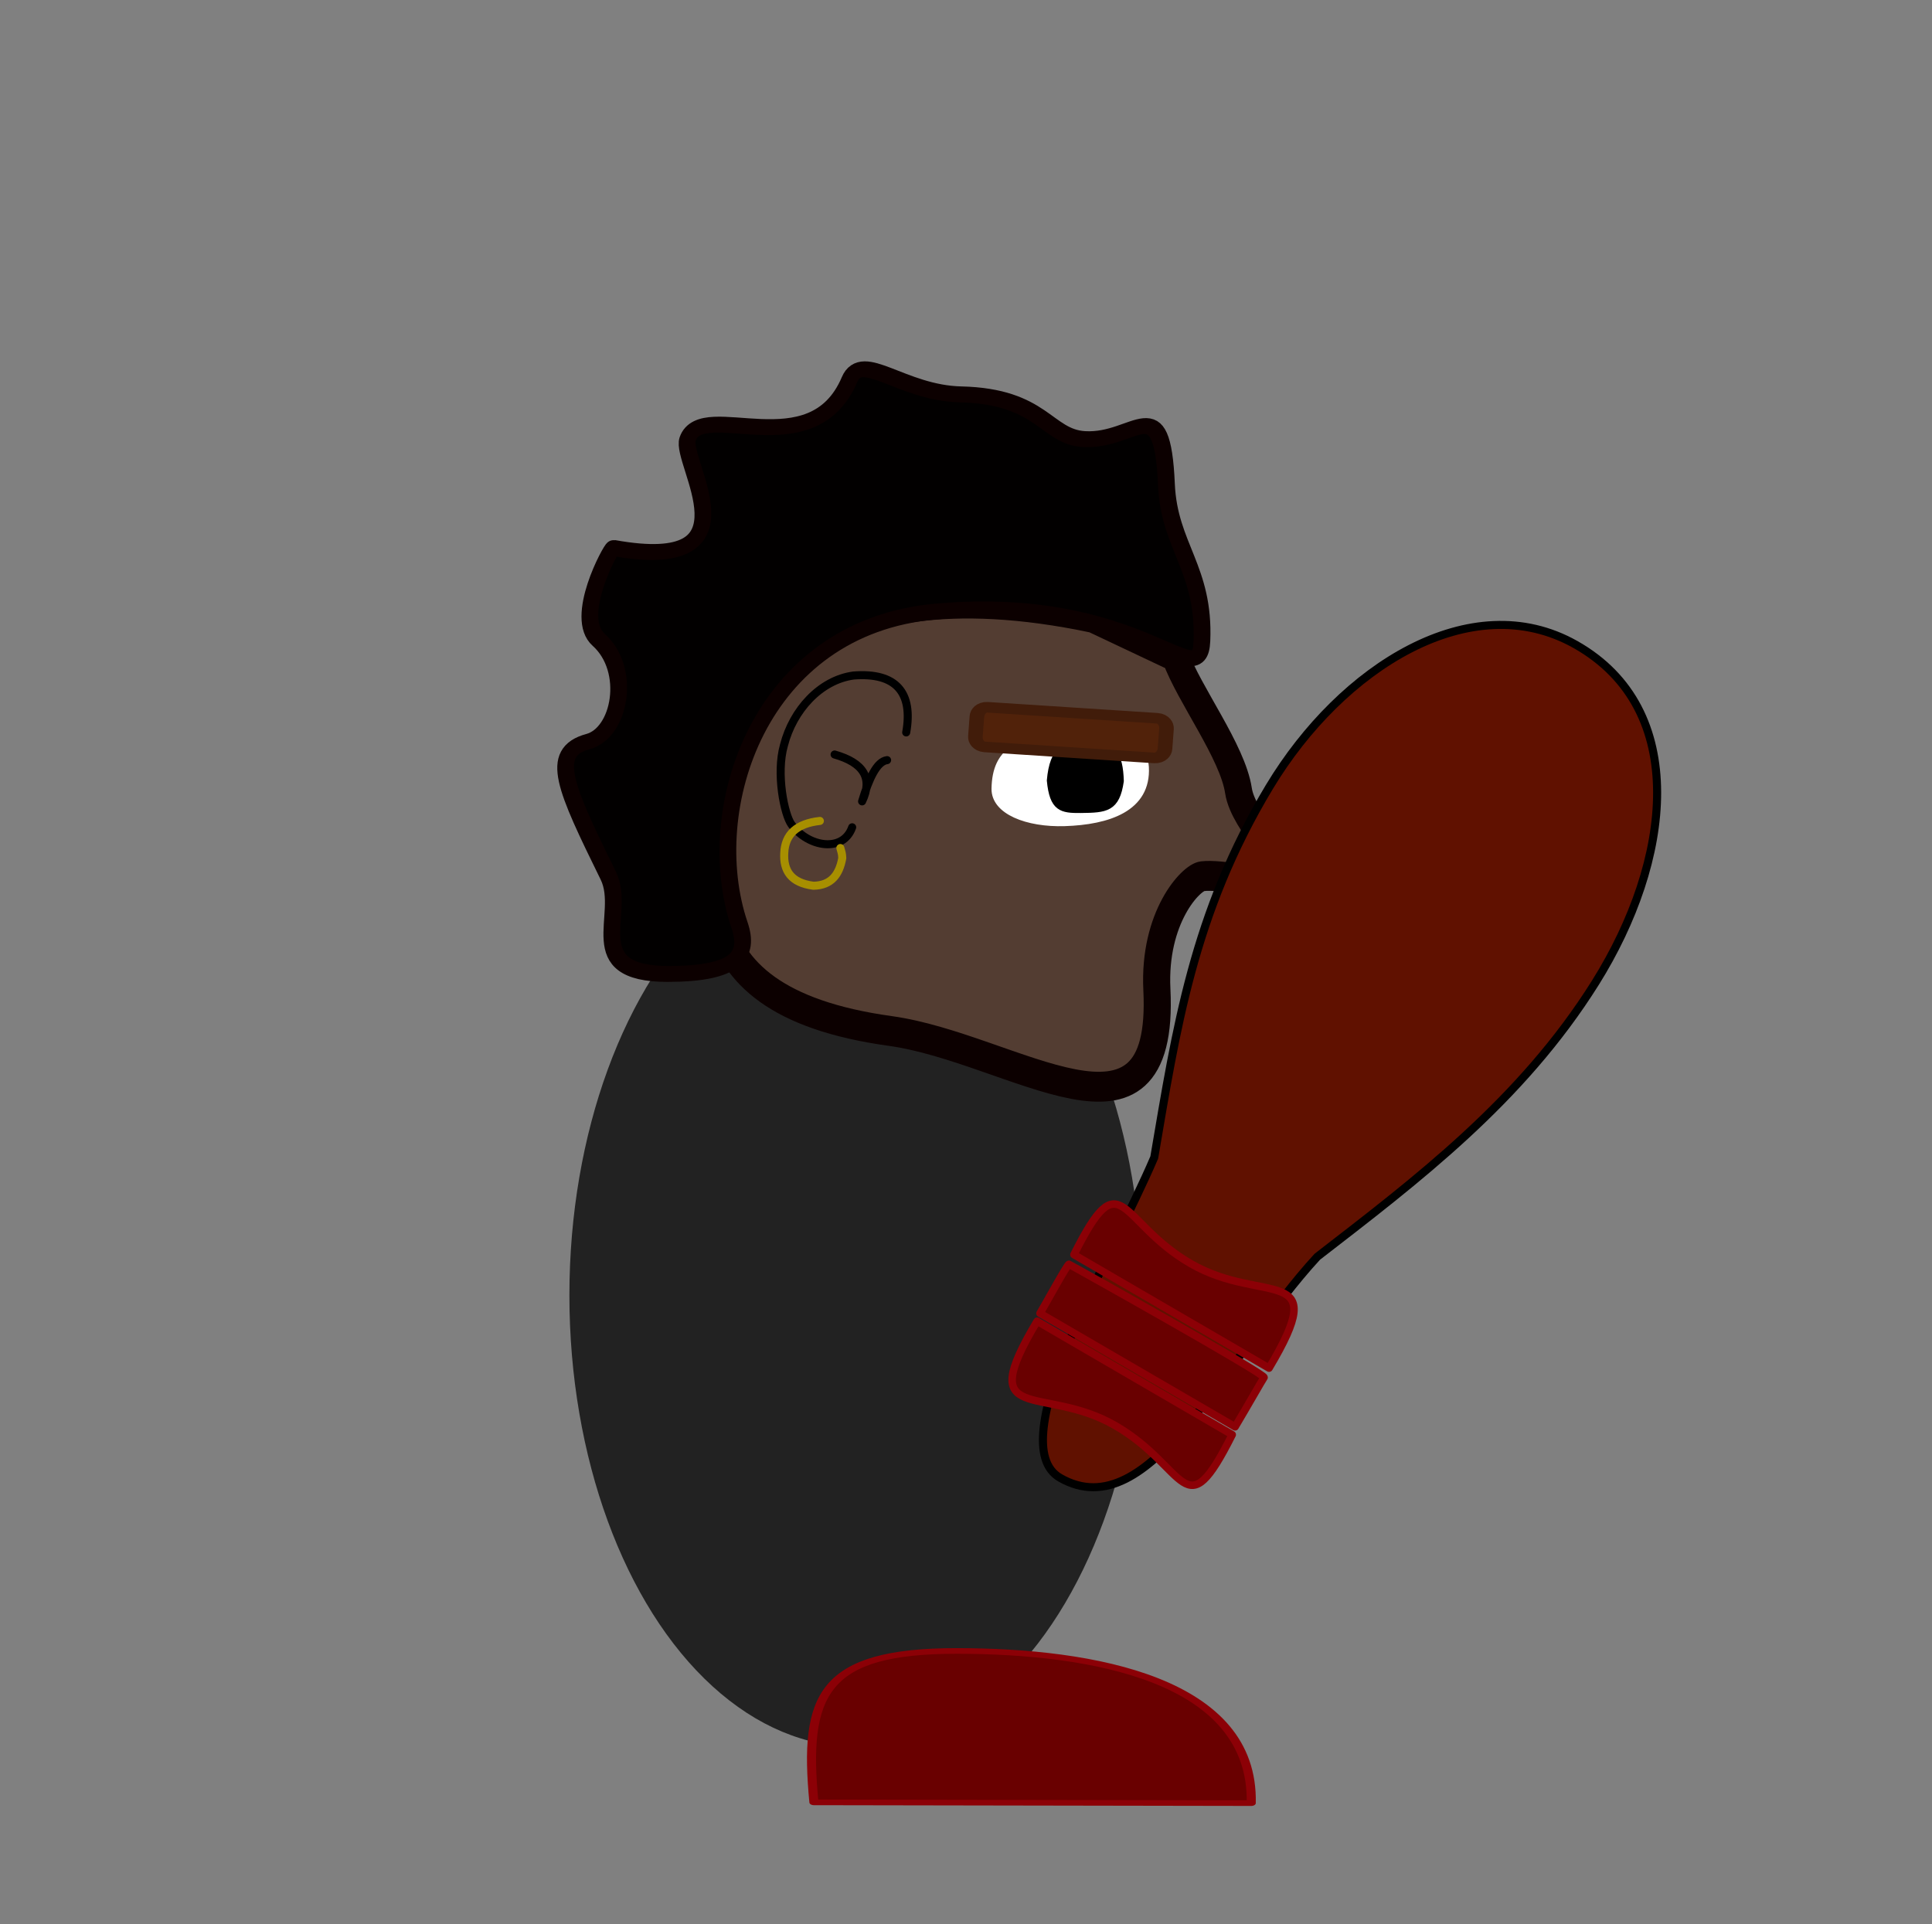 <?xml version="1.0" encoding="UTF-8" standalone="no"?>
<!DOCTYPE svg PUBLIC "-//W3C//DTD SVG 1.1//EN" "http://www.w3.org/Graphics/SVG/1.1/DTD/svg11.dtd">
<svg width="100%" height="100%" viewBox="0 0 257 256" version="1.1" xmlns="http://www.w3.org/2000/svg" xmlns:xlink="http://www.w3.org/1999/xlink" xml:space="preserve" xmlns:serif="http://www.serif.com/" style="fill-rule:evenodd;clip-rule:evenodd;stroke-linecap:round;stroke-linejoin:round;stroke-miterlimit:1.5;">
    <rect x="0" y="0" width="257" height="256" fill="#808080" stroke="none"/>
    <g transform="matrix(1,0,0,1,-712,0)">
        <g id="left" transform="matrix(1,0,0,1,-0.162,0)">
            <rect x="712.162" y="0" width="256.162" height="255.349" style="fill:none;"/>
            <g transform="matrix(0.826,0,0,0.85,721.232,15.817)">
                <circle cx="135.52" cy="149.396" r="24.843" style="fill:rgb(83,61,50);stroke:rgb(12,0,0);stroke-width:2.02px;"/>
            </g>
            <g transform="matrix(1,0,0,1,702.94,4.885)">
                <path d="M116.215,141.986C125.396,136.625 134.866,136.467 144.639,141.764" style="fill:none;stroke:rgb(12,0,0);stroke-width:1.69px;"/>
            </g>
            <g id="Body" transform="matrix(0.774,0,0,1.221,768.442,4.927)">
                <circle cx="74.345" cy="137.101" r="49.199" style="fill:rgb(34,34,34);"/>
            </g>
            <g id="Face" transform="matrix(0.407,0,0,0.449,734.717,-25.105)">
                <path d="M181.844,279.749C183.146,266.074 207.109,220.791 301.951,239.007L328.732,250.48C333.282,261.781 347.423,278.609 349.36,290.183C350.999,299.977 366.718,311.231 360.714,315.24C356.435,318.096 343.991,314.841 337.557,315.543C333.76,315.957 321.527,327.74 322.694,349.128C325.597,402.345 275.913,366.466 235.543,361.397C161.274,352.072 178.881,310.873 181.844,279.749Z" style="fill:rgb(83,61,50);stroke:rgb(12,0,0);stroke-width:8.86px;"/>
            </g>
            <g transform="matrix(1,0,0,1,0.162,0)">
                <path d="M830.005,101.129C828.641,101.302 827.598,103.56 826.679,106.617C828.156,103.527 826.864,101.475 823.02,100.38" style="fill:none;stroke:black;stroke-width:1.07px;"/>
            </g>
            <g transform="matrix(0.384,0,0,0.395,772.481,-2.368)">
                <path d="M208.461,253.903C196.227,255.746 187.585,258.165 187.356,271.642C187.225,279.358 198.738,283.691 211.721,283.291C226.775,282.827 240.757,278.452 239.942,264.329C239.257,252.485 221.566,251.929 208.461,253.903Z" style="fill:white;stroke:white;stroke-width:1.92px;"/>
            </g>
            <g transform="matrix(0.384,0,0,0.395,774.46,-2.717)">
                <path d="M213.965,257.077C206.855,256.908 202.31,258.927 201.364,269.767C202.287,279.271 205.458,279.816 212.129,279.75C220.894,279.663 224.72,279.4 226.112,269.951C225.809,260.83 223.542,257.304 213.965,257.077Z" style="stroke:black;stroke-width:1.92px;"/>
            </g>
            <g transform="matrix(0.94,0.061,-0.051,0.682,754.467,25.782)">
                <path d="M125.126,93.184C125.126,92.117 124.497,91.251 123.723,91.251L99.698,91.251C98.923,91.251 98.294,92.117 98.294,93.184L98.294,97.05C98.294,98.116 98.923,98.983 99.698,98.983L123.723,98.983C124.497,98.983 125.126,98.116 125.126,97.05L125.126,93.184Z" style="fill:rgb(81,34,10);stroke:rgb(65,28,10);stroke-width:2.06px;"/>
            </g>
            <g transform="matrix(-0.198,-0.356,0.393,-0.219,744.814,162.785)">
                <path d="M153.543,227.024C163.042,236.668 125.494,254.982 144.782,277.431C151.129,284.819 132.613,288.972 122.931,303.9C109.293,324.927 97.159,319.929 90.501,329.442C81.369,342.49 93.136,357.214 64.349,344.161C46.247,335.952 34.232,342.029 13.999,330.785C-1.547,322.146 37.594,321.588 64.866,266.356C88.614,218.261 45.566,176.977 6.638,170.57C-3.76,168.859 -6.778,162.756 3.956,145.209C18.107,122.078 27.518,143.095 41.507,143.746C73.59,145.24 86.271,146.077 83.059,157.749C80.378,167.492 96.691,179.487 110.381,175.178C121.012,171.832 134.684,191.692 134.303,192.113C103.175,226.518 148.297,221.697 153.543,227.024Z" style="fill:rgb(2,0,0);stroke:rgb(12,0,0);stroke-width:5.06px;"/>
            </g>
            <g id="Fist" transform="matrix(0.353,0.204,-0.225,0.389,834.752,-58.592)">
                <g id="knueppel" transform="matrix(2.454,0.038,-0.042,2.225,264.868,106.964)">
                    <path d="M40.104,32.702C24.199,33.142 15.016,51.279 15.005,69.878C14.994,89.585 21.01,103.962 27.282,120.05C29.237,134.079 29.354,163.231 38.519,163.035C52.321,162.738 49.026,137.81 52.662,120.196C58.705,104.653 65.228,88.449 65.56,69.886C65.902,50.793 57.651,32.216 40.104,32.702Z" style="fill:rgb(96,17,0);stroke:black;stroke-width:1.07px;"/>
                </g>
                <g transform="matrix(2.454,0,0,2.225,139.206,-83.1)">
                    <path d="M73.661,222.481L103.672,222.567C103.898,206.127 98.913,215.749 87.702,215.741C76.54,215.733 72.815,208.178 73.661,222.481Z" style="fill:rgb(105,0,0);stroke:rgb(140,0,6);stroke-width:1px;"/>
                </g>
                <g transform="matrix(2.454,0,0,2.225,139.206,-63.025)">
                    <path d="M73.661,222.481L103.672,222.567C103.718,219.225 103.677,215.418 103.72,214.954C103.767,214.457 73.999,214.861 73.731,214.903C73.523,214.935 73.7,221.637 73.661,222.481Z" style="fill:rgb(105,0,0);stroke:rgb(140,0,6);stroke-width:1px;"/>
                </g>
                <g transform="matrix(-2.454,-2.72469e-16,3.0057e-16,-2.225,574.855,929.646)">
                    <path d="M73.661,222.481L103.672,222.567C103.898,206.127 98.913,215.749 87.702,215.741C76.54,215.733 72.815,208.178 73.661,222.481Z" style="fill:rgb(105,0,0);stroke:rgb(140,0,6);stroke-width:1px;"/>
                </g>
            </g>
            <g transform="matrix(1.609,1.09626e-16,6.17527e-17,1,709.624,3.55271e-14)">
                <g id="Feet">
                    <path d="M68.867,239.79L105.023,239.89C105.248,223.451 91.906,219.653 80.695,219.645C69.532,219.637 68.021,225.487 68.867,239.79Z" style="fill:rgb(105,0,0);stroke:rgb(140,0,6);stroke-width:0.75px;"/>
                </g>
            </g>
            <g transform="matrix(1,0,0,1,0.162,0)">
                <path d="M832.546,97.443C833.48,92.167 831.231,89.427 825.534,89.872C821.095,90.473 817.476,94.483 816.285,99.144C815.203,102.924 816.333,108.403 817.288,109.696C819.556,112.768 824.157,113.455 825.359,110.063" style="fill:none;stroke:black;stroke-width:1.07px;"/>
            </g>
            <g transform="matrix(1,0,-2.22045e-16,1,0.162,1.13687e-13)">
                <path d="M821.062,109.218C817.972,109.558 816.434,111.006 816.325,113.476C816.188,115.841 817.224,117.461 820.21,117.84C822.59,117.797 823.65,116.34 824.042,114.167C824.013,113.486 823.947,113.442 823.786,112.822" style="fill:none;stroke:rgb(167,143,0);stroke-width:1.07px;"/>
            </g>
        </g>
    </g>
</svg>
